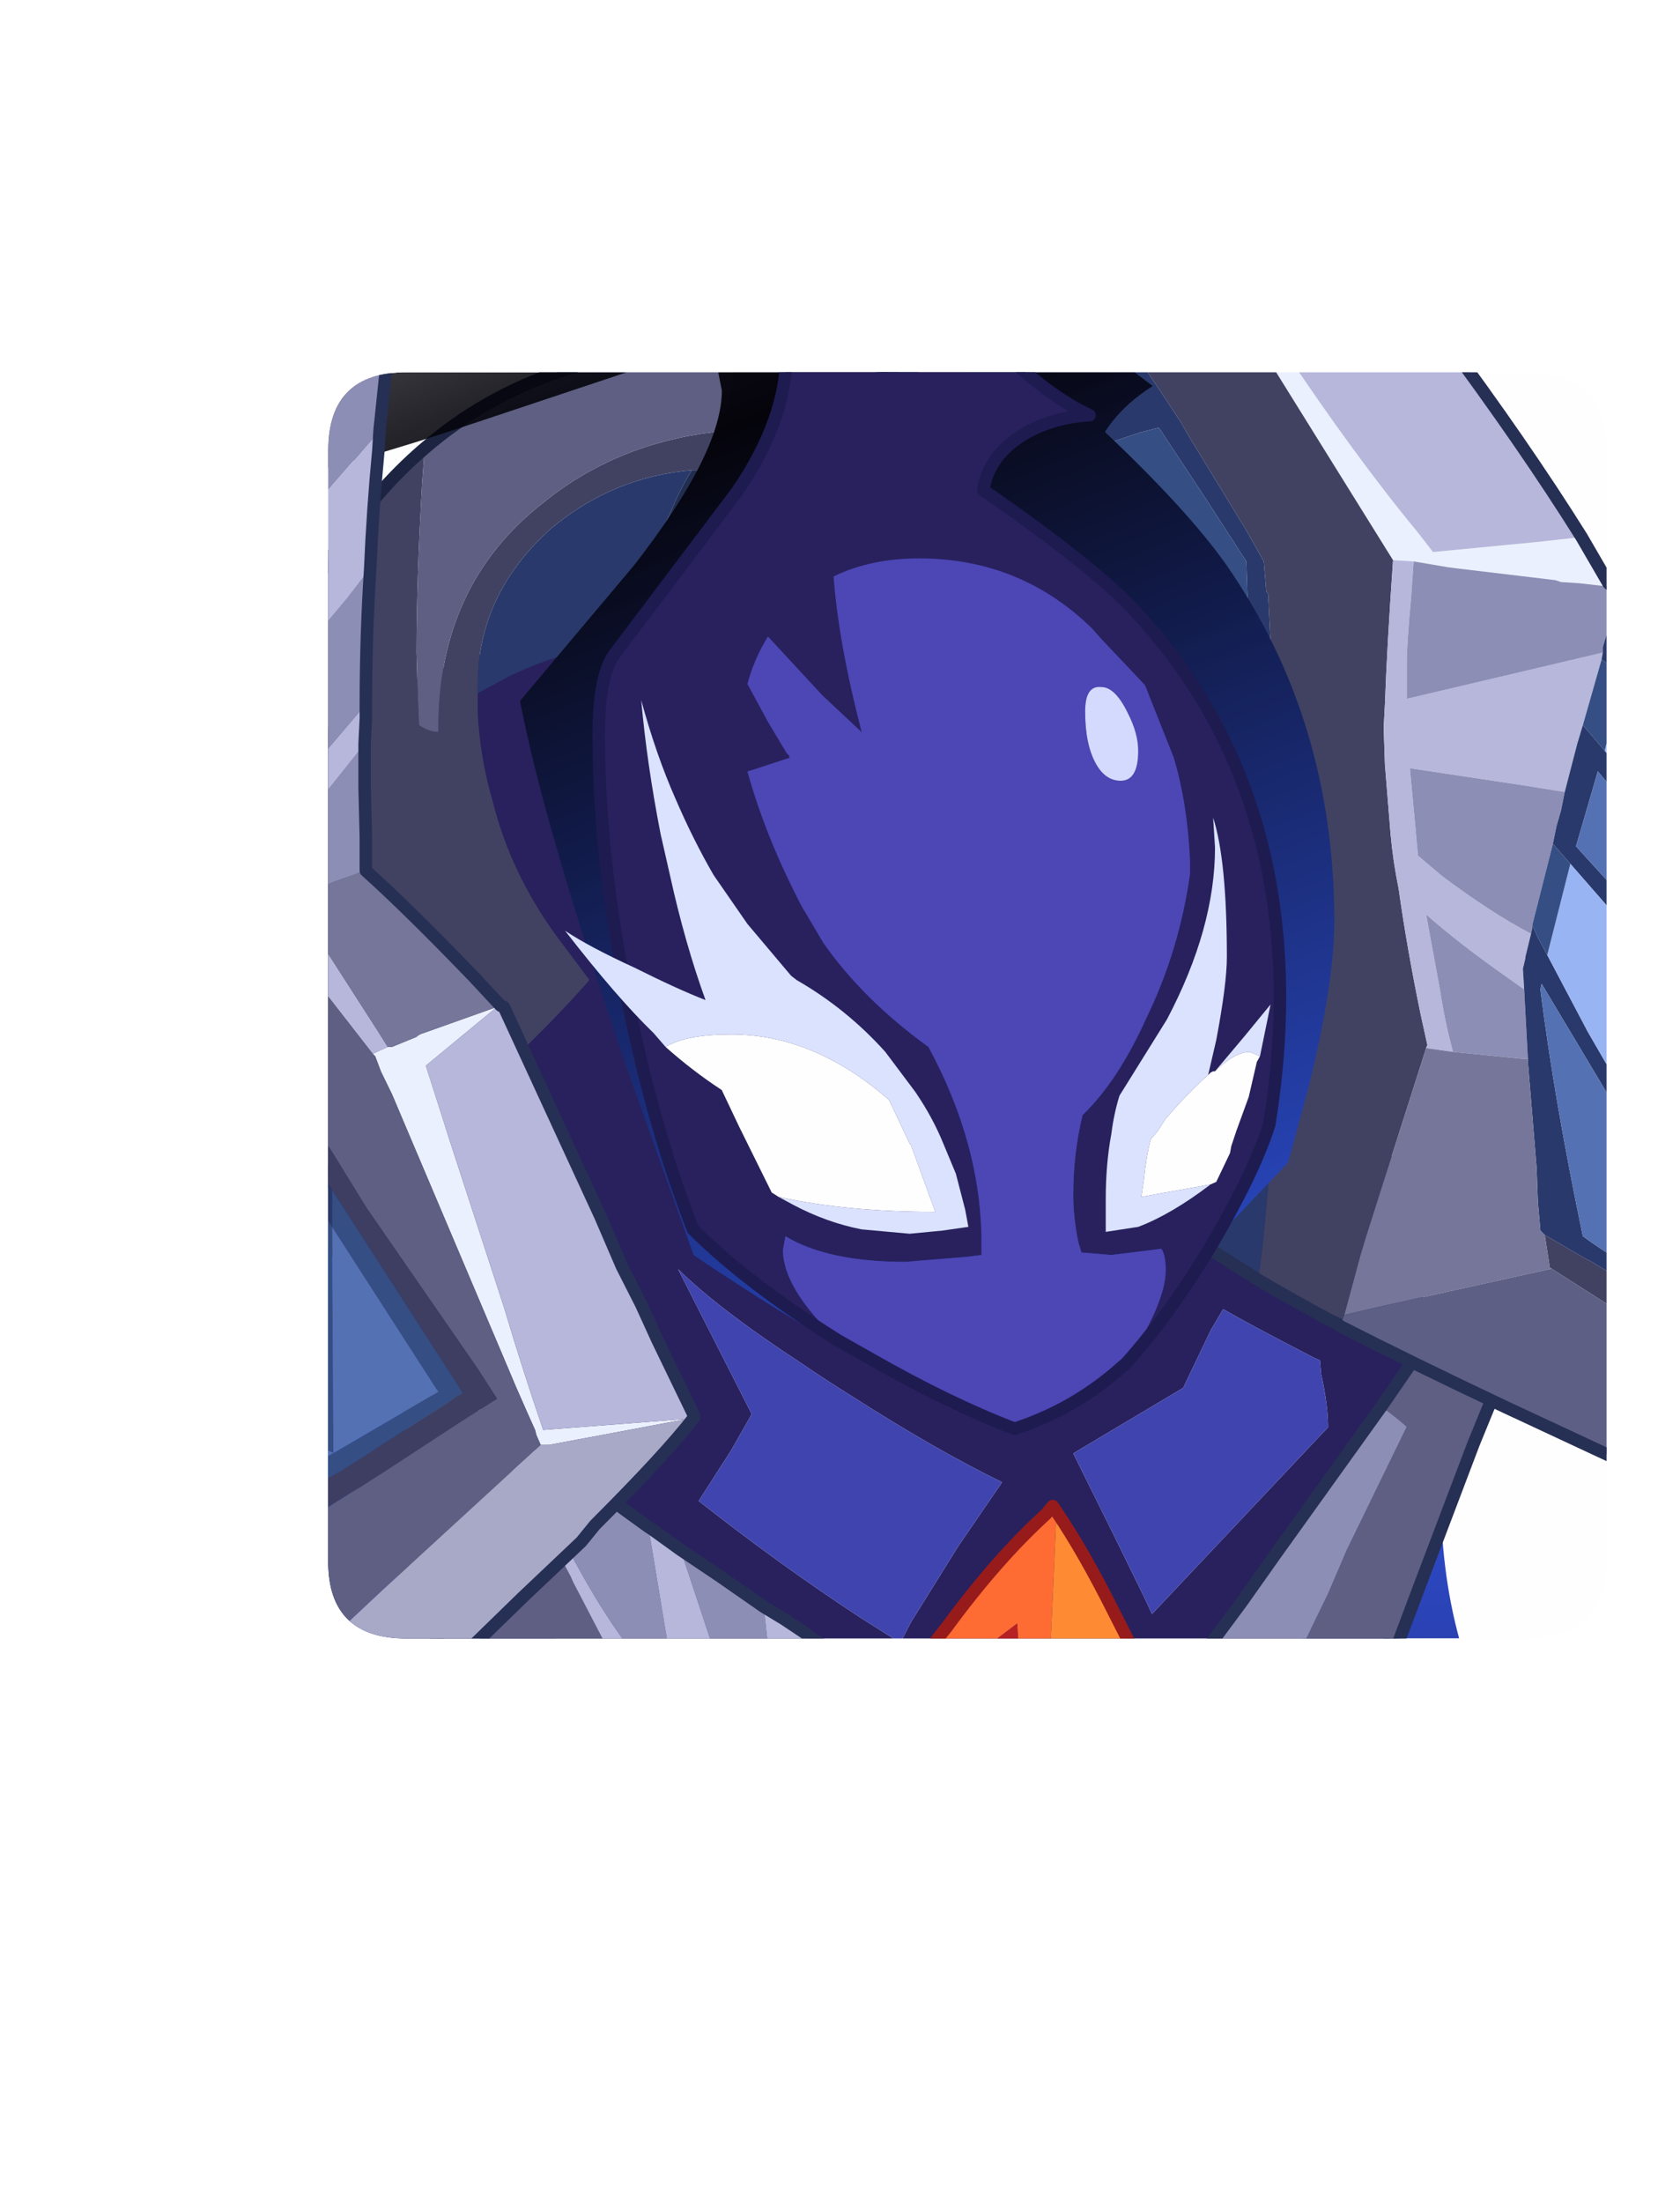<?xml version="1.0" encoding="UTF-8" standalone="no"?>
<svg xmlns:ffdec="https://www.free-decompiler.com/flash" xmlns:xlink="http://www.w3.org/1999/xlink" ffdec:objectType="frame" height="92.9px" width="70.9px" xmlns="http://www.w3.org/2000/svg">
  <g transform="matrix(1.0, 0.0, 0.0, 1.0, 13.85, 15.7)">
    <use ffdec:characterId="12" height="92.9" transform="matrix(1.0, 0.0, 0.0, 1.0, -13.85, -15.7)" width="70.9" xlink:href="#sprite0"/>
  </g>
  <defs>
    <g id="sprite0" transform="matrix(1.0, 0.0, 0.0, 1.0, 13.85, 15.7)">
      <clipPath id="clipPath0" transform="matrix(1.0, 0.0, 0.0, 1.0, 0.0, 0.0)">
        <path d="M50.5 0.0 Q53.95 0.0 53.95 3.3 L53.95 50.15 Q53.95 53.4 50.5 53.4 L3.3 53.4 Q0.0 53.4 0.0 50.15 L0.0 3.3 Q0.0 0.0 3.3 0.0 L50.5 0.0" fill="#000000" fill-rule="evenodd" stroke="none"/>
      </clipPath>
      <g clip-path="url(#clipPath0)">
        <filter id="filter0">
          <feConvolveMatrix divisor="25.0" in="SourceGraphic" kernelMatrix="1 1 1 1 1 1 1 1 1 1 1 1 1 1 1 1 1 1 1 1 1 1 1 1 1" order="5 5" result="filterResult0"/>
          <feColorMatrix in="filterResult0" result="filterResult1" type="matrix" values="0 0 0 0 0.6,0 0 0 0 0.2,0 0 0 0 1.0,0 0 0 1 0"/>
          <feConvolveMatrix divisor="25.0" in="filterResult1" kernelMatrix="1 1 1 1 1 1 1 1 1 1 1 1 1 1 1 1 1 1 1 1 1 1 1 1 1" order="5 5" result="filterResult2"/>
          <feComposite in="filterResult0" in2="filterResult2" operator="over" result="filterResult3"/>
        </filter>
        <use ffdec:characterId="3" filter="url(#filter0)" height="66.5" style="mix-blend-mode: hard-light" transform="matrix(0.952, 0.0, 0.0, 0.952, 56.077, -11.015)" width="1.0" xlink:href="#sprite1"/>
        <use ffdec:characterId="4" height="105.4" transform="matrix(0.527, 0.0, 0.0, 0.527, -6.946, 10.658)" width="100.9" xlink:href="#shape2"/>
        <filter id="filter1">
          <feConvolveMatrix divisor="25.0" in="SourceGraphic" kernelMatrix="1 1 1 1 1 1 1 1 1 1 1 1 1 1 1 1 1 1 1 1 1 1 1 1 1" order="5 5" result="filterResult4"/>
          <feColorMatrix in="filterResult4" result="filterResult5" type="matrix" values="0 0 0 0 0.6,0 0 0 0 0.2,0 0 0 0 1.0,0 0 0 1 0"/>
          <feConvolveMatrix divisor="25.0" in="filterResult5" kernelMatrix="1 1 1 1 1 1 1 1 1 1 1 1 1 1 1 1 1 1 1 1 1 1 1 1 1" order="5 5" result="filterResult6"/>
          <feComposite in="filterResult4" in2="filterResult6" operator="over" result="filterResult7"/>
        </filter>
        <use ffdec:characterId="6" filter="url(#filter1)" height="34.3" style="mix-blend-mode: hard-light" transform="matrix(0.952, 0.0, 0.0, 0.952, -6.128, 32.21)" width="63.05" xlink:href="#sprite2"/>
        <use ffdec:characterId="7" height="176.1" transform="matrix(0.527, 0.0, 0.0, 0.527, -3.887, -15.686)" width="114.65" xlink:href="#shape4"/>
        <filter id="filter2">
          <feConvolveMatrix divisor="25.0" in="SourceGraphic" kernelMatrix="1 1 1 1 1 1 1 1 1 1 1 1 1 1 1 1 1 1 1 1 1 1 1 1 1" order="5 5" result="filterResult8"/>
          <feColorMatrix in="filterResult8" result="filterResult9" type="matrix" values="0 0 0 0 0.6,0 0 0 0 0.2,0 0 0 0 1.0,0 0 0 1 0"/>
          <feConvolveMatrix divisor="25.0" in="filterResult9" kernelMatrix="1 1 1 1 1 1 1 1 1 1 1 1 1 1 1 1 1 1 1 1 1 1 1 1 1" order="5 5" result="filterResult10"/>
          <feComposite in="filterResult8" in2="filterResult10" operator="over" result="filterResult11"/>
        </filter>
        <use ffdec:characterId="9" filter="url(#filter2)" height="47.1" style="mix-blend-mode: hard-light" transform="matrix(0.952, 0.0, 0.0, 0.952, -13.85, -0.18)" width="59.15" xlink:href="#sprite3"/>
        <use ffdec:characterId="10" height="149.6" transform="matrix(0.527, 0.0, 0.0, 0.527, -8.739, -12.364)" width="93.3" xlink:href="#shape6"/>
      </g>
      <use ffdec:characterId="11" height="53.4" transform="matrix(1.0, 0.0, 0.0, 1.0, 0.0, 0.0)" width="53.95" xlink:href="#shape7"/>
    </g>
    <g id="sprite1" transform="matrix(1.0, 0.0, 0.0, 1.0, -175.0, 11.25)">
      <use ffdec:characterId="2" height="66.5" transform="matrix(1.0, 0.0, 0.0, 1.0, 175.0, -11.25)" width="1.0" xlink:href="#shape1"/>
    </g>
    <g id="shape1" transform="matrix(1.0, 0.0, 0.0, 1.0, -175.0, 11.25)">
      <path d="M176.0 50.3 L176.0 55.25 175.65 55.25 175.9 50.4 176.0 50.3 M176.0 -11.25 L176.0 -0.65 Q175.0 -2.75 175.0 -6.0 175.0 -8.5 176.0 -11.25" fill="url(#gradient0)" fill-rule="evenodd" stroke="none"/>
    </g>
    <linearGradient gradientTransform="matrix(-0.029, 0.065, -0.094, -0.042, 230.35, 77.0)" gradientUnits="userSpaceOnUse" id="gradient0" spreadMethod="pad" x1="-819.2" x2="819.2">
      <stop offset="0.0" stop-color="#05040b" stop-opacity="0.6"/>
      <stop offset="0.22" stop-color="#171235"/>
      <stop offset="1.0" stop-color="#355eff"/>
    </linearGradient>
    <g id="shape2" transform="matrix(1.0, 0.0, 0.0, 1.0, -32.05, 61.7)">
      <path d="M48.05 43.2 L45.85 39.4 Q44.35 35.9 44.0 31.55 43.55 27.05 43.8 18.55 L43.8 17.8 Q39.65 16.05 34.95 13.55 L34.75 11.7 Q32.55 -9.5 32.55 -23.1 32.55 -33.7 33.1 -42.65 L33.1 -42.85 36.6 -46.25 Q44.35 -53.25 52.5 -56.95 L55.35 -58.05 Q63.85 -61.4 72.9 -61.2 L79.7 -60.75 82.5 -60.1 Q104.25 -56.05 118.1 -37.85 132.05 -19.65 132.4 -9.7 132.6 0.25 132.15 2.75 131.6 5.15 131.5 10.5 131.3 15.7 129.3 23.25 L124.95 37.2 124.75 37.85 121.55 43.2 65.15 43.2 64.75 42.65 57.75 42.0 53.05 41.7 Q53.3 38.5 52.95 35.25 L52.75 32.75 Q51.75 32.95 50.2 34.05 L49.55 34.5 49.55 35.35 Q49.55 37.3 49.7 39.2 L51.0 42.0 51.65 43.2 48.05 43.2 M115.9 -5.25 L113.7 -0.65 105.3 4.35 104.9 4.6 108.15 11.15 110.65 16.25 111.2 17.45 125.3 2.5 Q125.3 0.75 124.75 -1.75 L124.65 -2.85 124.2 -3.05 Q119.15 -5.65 116.9 -6.95 L115.9 -5.25 M73.25 -10.15 L79.15 1.45 77.5 4.35 74.9 8.4 Q81.45 13.55 87.95 17.8 L91.05 19.75 91.9 18.1 95.7 12.0 99.2 6.9 Q93.95 4.35 87.3 0.1 85.05 -1.3 83.15 -2.6 76.5 -6.95 73.25 -10.15" fill="#28215d" fill-rule="evenodd" stroke="none"/>
      <path d="M73.25 -10.15 Q76.5 -6.95 83.15 -2.6 85.05 -1.3 87.3 0.1 93.95 4.35 99.2 6.9 L95.7 12.0 91.9 18.1 91.05 19.75 87.95 17.8 Q81.45 13.55 74.9 8.4 L77.5 4.35 79.15 1.45 73.25 -10.15 M115.9 -5.25 L116.9 -6.95 Q119.15 -5.65 124.2 -3.05 L124.65 -2.85 124.75 -1.75 Q125.3 0.75 125.3 2.5 L111.2 17.45 110.65 16.25 108.15 11.15 104.9 4.6 105.3 4.35 113.7 -0.65 115.9 -5.25" fill="#4044af" fill-rule="evenodd" stroke="none"/>
      <path d="M51.65 43.2 L51.0 42.0 49.7 39.2 Q49.55 37.3 49.55 35.35 L49.55 34.5 50.2 34.05 Q51.75 32.95 52.75 32.75 L52.95 35.25 Q53.3 38.5 53.05 41.7 L57.75 42.0 64.75 42.65 65.15 43.2 51.65 43.2" fill="#3a3495" fill-rule="evenodd" stroke="none"/>
      <path d="M121.55 43.2 L124.75 37.85 124.95 37.2 129.3 23.25 Q131.3 15.7 131.5 10.5 131.6 5.15 132.15 2.75 132.6 0.25 132.4 -9.7 132.05 -19.65 118.1 -37.85 104.25 -56.05 82.5 -60.1 L79.7 -60.75 72.9 -61.2 Q63.85 -61.4 55.35 -58.05 L52.5 -56.95 Q44.35 -53.25 36.6 -46.25 L33.1 -42.85 33.1 -42.65 Q32.55 -33.7 32.55 -23.1 32.55 -9.5 34.75 11.7 L34.95 13.55 Q39.65 16.05 43.8 17.8 L43.8 18.55 Q43.55 27.05 44.0 31.55 44.35 35.9 45.85 39.4 L48.05 43.2" fill="none" stroke="#1e1b51" stroke-linecap="round" stroke-linejoin="round" stroke-width="1.0"/>
    </g>
    <g id="sprite2" transform="matrix(1.0, 0.0, 0.0, 1.0, -2.7, -13.45)">
      <use ffdec:characterId="5" height="34.3" transform="matrix(1.0, 0.0, 0.0, 1.0, 2.7, 13.45)" width="63.05" xlink:href="#shape3"/>
    </g>
    <g id="shape3" transform="matrix(1.0, 0.0, 0.0, 1.0, -2.7, -13.45)">
      <path d="M63.6 47.75 L6.45 47.75 Q4.85 44.05 3.85 38.95 2.7 32.9 2.7 27.0 L3.05 19.9 Q5.15 16.25 7.35 13.45 L7.9 15.05 Q10.3 21.9 13.85 28.0 23.7 44.85 35.7 44.85 45.85 44.85 55.65 31.6 58.2 28.1 60.35 24.3 L60.0 25.65 58.5 30.8 Q58.9 37.85 62.75 42.5 64.25 44.3 65.75 45.35 L63.6 47.75" fill="url(#gradient1)" fill-rule="evenodd" stroke="none"/>
    </g>
    <linearGradient gradientTransform="matrix(-0.001, -0.04, 0.057, -0.002, 32.8, 50.1)" gradientUnits="userSpaceOnUse" id="gradient1" spreadMethod="pad" x1="-819.2" x2="819.2">
      <stop offset="0.0" stop-color="#05040b" stop-opacity="0.6"/>
      <stop offset="0.22" stop-color="#171235"/>
      <stop offset="1.0" stop-color="#355eff"/>
    </linearGradient>
    <g id="shape4" transform="matrix(1.0, 0.0, 0.0, 1.0, -37.85, 111.65)">
      <path d="M54.6 22.6 L54.6 22.15 54.6 21.7 54.7 20.95 51.75 14.95 47.7 6.65 54.5 -2.05 56.0 -0.75 Q60.15 5.9 64.65 14.5 L64.85 14.95 67.35 19.75 67.9 20.95 70.75 22.15 72.9 23.05 77.5 24.8 81.1 26.0 81.65 26.2 84.35 27.05 85.55 27.5 87.45 28.15 89.05 28.7 100.5 40.5 101.4 41.45 101.5 41.6 101.7 41.7 102.6 40.7 103.15 40.15 112.75 29.6 112.85 29.45 113.7 28.6 120.15 22.6 122.55 20.5 122.45 20.95 119.7 24.35 115.15 30.0 Q113.95 31.2 113.05 32.5 L108.15 38.3 105.2 41.8 101.95 45.7 101.5 46.25 101.15 46.4 100.85 45.95 100.65 45.85 95.3 39.7 94.85 39.3 88.5 32.3 86.55 31.55 Q86.45 31.3 86.25 31.3 85.45 30.9 84.7 30.65 L81.75 29.15 81.45 29.05 78.5 27.5 73.25 25.1 73.05 24.9 71.5 24.25 69.1 23.05 69.0 23.15 67.7 24.35 62.35 29.15 62.45 29.15 Q61.85 29.5 61.25 29.8 L61.15 29.7 59.8 28.25 57.55 25.55 54.6 22.6 M129.55 0.9 L135.65 -7.95 138.4 -5.25 140.0 -3.6 136.95 3.85 132.7 15.05 130.65 20.5 Q130.5 24.1 130.5 29.45 L130.5 30.25 130.1 41.7 130.0 41.7 129.45 40.8 125.4 35.45 124.1 33.95 124.3 33.85 124.75 30.45 125.85 21.95 123.55 19.45 125.3 15.85 126.8 12.35 131.6 2.5 Q130.4 1.45 129.55 0.9 M115.9 42.45 L112.4 45.4 107.05 49.85 100.95 54.65 95.7 58.5 94.85 59.15 Q94.1 59.6 93.3 60.1 L89.7 62.65 87.95 63.95 87.85 63.5 89.4 61.55 Q89.6 61.1 89.95 60.8 L92.9 56.65 93.0 57.05 Q93.75 56.5 94.65 55.85 L99.0 52.7 99.45 52.25 100.1 51.85 101.05 51.05 101.15 51.05 110.25 44.2 112.65 42.45 115.8 40.05 115.9 42.45 M82.5 47.9 L81.85 47.9 72.9 48.0 73.55 44.2 Q73.55 43.85 73.7 43.75 L80.75 42.1 82.5 47.9 M67.55 38.5 L66.6 37.1 65.7 37.2 60.15 37.55 59.8 37.55 56.55 37.65 55.8 37.65 56.45 37.0 56.55 36.8 61.25 31.0 62.1 31.45 65.95 33.4 66.9 33.95 Q69.2 35.35 71.05 36.9 L71.15 37.0 67.55 38.5" fill="#5e5f83" fill-rule="evenodd" stroke="none"/>
      <path d="M59.3 1.85 Q65.05 6.35 70.85 10.5 L70.95 11.05 72.7 21.6 69.55 20.5 Q67.45 17.7 65.6 14.4 L64.4 12.25 Q61.8 7.3 59.3 1.85 M73.45 12.35 L76.65 14.5 80.1 16.9 80.9 24.25 76.95 22.9 73.45 12.35 M83.4 19.0 L84.15 19.55 Q88.1 21.95 91.15 23.6 L90.8 23.9 88.95 26.85 85.15 25.55 83.4 19.0 M111.95 25.2 L118.4 16.5 121.05 12.75 129.55 0.9 Q130.4 1.45 131.6 2.5 L126.8 12.35 125.3 15.85 123.55 19.45 125.85 21.95 124.75 30.45 124.3 33.85 124.1 33.95 Q120.6 36.45 115.8 40.05 L112.65 42.45 110.25 44.2 101.15 51.05 101.05 51.05 100.1 51.85 99.45 52.25 99.0 52.7 94.65 55.85 Q93.75 56.5 93.0 57.05 L92.9 56.65 91.8 48.8 80.9 42.1 80.75 42.1 73.7 43.75 71.15 37.0 71.05 36.9 Q69.2 35.35 66.9 33.95 L65.95 33.4 62.1 31.45 61.25 31.0 60.05 30.25 60.7 29.9 61.15 29.7 61.25 29.8 Q61.85 29.5 62.45 29.15 L65.3 31.0 70.2 34.4 72.25 35.9 72.35 36.45 72.9 37.55 73.25 38.4 73.9 40.15 74.1 40.8 74.55 42.0 80.9 39.7 81.75 40.5 83.4 41.6 91.55 47.25 93.1 48.25 93.2 49.65 93.45 54.0 93.45 55.3 108.05 44.75 109.15 43.85 110.9 42.55 112.65 41.25 115.8 38.95 Q118.5 36.9 122.25 34.25 L123.3 28.6 124.65 23.35 122.65 21.3 122.45 20.95 122.55 20.5 120.15 22.6 113.7 28.6 112.85 29.45 113.5 28.6 113.15 28.05 111.95 25.2" fill="#8e8fb6" fill-rule="evenodd" stroke="none"/>
      <path d="M62.45 29.15 L62.35 29.15 67.7 24.35 69.0 23.15 69.1 23.05 71.5 24.25 73.05 24.9 73.25 25.1 78.5 27.5 81.45 29.05 81.75 29.15 84.7 30.65 Q85.45 30.9 86.25 31.3 86.45 31.3 86.55 31.55 L88.5 32.3 94.85 39.3 95.3 39.7 100.65 45.85 100.85 45.95 101.15 46.4 101.5 46.25 101.95 45.7 105.2 41.8 108.15 38.3 113.05 32.5 Q113.95 31.2 115.15 30.0 L119.7 24.35 122.45 20.95 122.65 21.3 124.65 23.35 123.3 28.6 122.25 34.25 Q118.5 36.9 115.8 38.95 L112.65 41.25 110.9 42.55 109.15 43.85 108.05 44.75 93.45 55.3 93.45 54.0 93.2 49.65 93.1 48.25 91.55 47.25 83.4 41.6 81.75 40.5 80.9 39.7 74.55 42.0 74.1 40.8 73.9 40.15 73.25 38.4 72.9 37.55 72.35 36.45 72.25 35.9 70.2 34.4 65.3 31.0 62.45 29.15 M89.95 36.35 L87.55 34.9 81.75 31.85 79.35 30.65 Q76.1 28.7 73.55 27.5 L70.2 25.55 66.9 29.15 74.0 35.45 74.1 35.6 74.35 35.8 75.3 39.7 77.05 39.3 79.55 38.65 81.1 38.3 Q81.65 38.5 82.3 39.05 L94.4 47.45 94.5 52.7 98.75 47.9 96.5 44.5 Q92.75 39.5 89.95 36.35" fill="#354e85" fill-rule="evenodd" stroke="none"/>
      <path d="M130.0 41.7 L123.55 41.9 117.75 41.7 116.9 41.7 115.9 42.45 115.8 40.05 Q120.6 36.45 124.1 33.95 L125.4 35.45 129.45 40.8 130.0 41.7 M87.85 63.5 L86.0 58.05 84.8 54.65 84.35 53.05 84.35 53.45 83.6 51.05 82.65 48.25 82.5 47.9 80.75 42.1 80.9 42.1 91.8 48.8 92.9 56.65 89.95 60.8 Q89.6 61.1 89.4 61.55 L87.85 63.5 M72.9 48.0 L72.7 48.0 72.25 48.0 67.9 39.05 67.55 38.5 71.15 37.0 73.7 43.75 Q73.55 43.85 73.55 44.2 L72.9 48.0 M55.8 37.65 L55.55 37.65 55.35 33.95 54.9 27.5 54.6 22.6 57.55 25.55 59.8 28.25 61.15 29.7 60.7 29.9 60.05 30.25 61.25 31.0 56.55 36.8 56.45 37.0 55.8 37.65 M84.35 53.05 L84.25 52.9 84.25 52.7 83.95 52.05 83.85 51.5 83.6 51.05 83.85 51.5 83.95 52.05 84.25 52.7 84.25 52.9 84.35 53.05" fill="#3d3e62" fill-rule="evenodd" stroke="none"/>
      <path d="M91.15 23.6 Q92.9 20.85 94.75 18.55 98.75 13.1 102.7 9.5 L103.25 8.85 103.55 9.3 103.15 18.25 102.6 29.15 101.85 37.55 101.7 40.15 101.7 41.25 100.4 18.25 88.75 27.05 88.95 26.85 90.8 23.9 91.15 23.6" fill="#ff6b33" fill-rule="evenodd" stroke="none"/>
      <path d="M103.55 9.3 Q105.75 12.55 108.15 17.35 L109.7 20.4 111.95 25.2 113.15 28.05 110.1 24.9 104.75 19.65 101.7 40.15 101.85 37.55 102.6 29.15 103.15 18.25 103.55 9.3" fill="#ff8c33" fill-rule="evenodd" stroke="none"/>
      <path d="M56.0 -0.75 L57.2 0.25 59.3 1.85 Q61.8 7.3 64.4 12.25 L65.6 14.4 Q67.45 17.7 69.55 20.5 L72.7 21.6 70.95 11.05 70.85 10.5 71.3 10.8 73.45 12.35 76.95 22.9 80.9 24.25 80.1 16.9 81.75 17.9 83.4 19.0 85.15 25.55 88.95 26.85 88.75 27.05 88.2 27.95 89.05 28.7 87.45 28.15 85.55 27.5 84.35 27.05 81.65 26.2 81.1 26.0 77.5 24.8 72.9 23.05 70.75 22.15 67.9 20.95 67.35 19.75 64.85 14.95 64.65 14.5 Q60.15 5.9 56.0 -0.75" fill="#b7b8db" fill-rule="evenodd" stroke="none"/>
      <path d="M101.7 41.7 L101.5 41.6 101.4 41.45 100.5 40.5 89.05 28.7 88.2 27.95 88.75 27.05 100.4 18.25 101.7 41.25 101.7 41.7" fill="#b82124" fill-rule="evenodd" stroke="none"/>
      <path d="M89.95 36.35 Q92.75 39.5 96.5 44.5 L98.75 47.9 94.5 52.7 94.4 47.45 82.3 39.05 Q81.65 38.5 81.1 38.3 L79.55 38.65 77.05 39.3 75.3 39.7 74.35 35.8 74.1 35.6 74.0 35.45 66.9 29.15 70.2 25.55 73.55 27.5 Q76.1 28.7 79.35 30.65 L81.75 31.85 87.55 34.9 89.95 36.35" fill="#5471b4" fill-rule="evenodd" stroke="none"/>
      <path d="M112.85 29.45 L112.75 29.6 103.15 40.15 102.6 40.7 101.7 41.7 101.7 41.25 101.7 40.15 104.75 19.65 110.1 24.9 113.15 28.05 113.5 28.6 112.85 29.45" fill="#f03639" fill-rule="evenodd" stroke="none"/>
      <path d="M54.6 22.6 L54.6 22.15 54.6 21.7 54.7 20.95 51.75 14.95 47.7 6.65 54.5 -2.05 56.0 -0.75 57.2 0.25 59.3 1.85 Q65.05 6.35 70.85 10.5 L71.3 10.8 73.45 12.35 76.65 14.5 80.1 16.9 81.75 17.9 83.4 19.0 84.15 19.55 Q88.1 21.95 91.15 23.6 M111.95 25.2 L118.4 16.5 121.05 12.75 129.55 0.9 135.65 -7.95 138.4 -5.25 140.0 -3.6 136.95 3.85 132.7 15.05 130.65 20.5 Q130.5 24.1 130.5 29.45 L130.5 30.25 130.1 41.7 130.0 41.7 123.55 41.9 117.75 41.7 116.9 41.7 115.9 42.45 112.4 45.4 107.05 49.85 100.95 54.65 95.7 58.5 94.85 59.15 Q94.1 59.6 93.3 60.1 L89.7 62.65 87.95 63.95 87.85 63.5 86.0 58.05 84.8 54.65 84.35 53.45 83.6 51.05 82.65 48.25 82.5 47.9 81.85 47.9 72.9 48.0 72.7 48.0 72.25 48.0 67.9 39.05 67.55 38.5 66.6 37.1 65.7 37.2 60.15 37.55 59.8 37.55 56.55 37.65 55.8 37.65 55.55 37.65 55.35 33.95 54.9 27.5 54.6 22.6 M83.6 51.05 L83.85 51.5 83.95 52.05 84.25 52.7 84.25 52.9 84.35 53.05 84.8 54.65" fill="none" stroke="#262f54" stroke-linecap="round" stroke-linejoin="round" stroke-width="1.0"/>
      <path d="M91.15 23.6 Q92.9 20.85 94.75 18.55 98.75 13.1 102.7 9.5 L103.25 8.85 103.55 9.3 Q105.75 12.55 108.15 17.35 L109.7 20.4 111.95 25.2 113.15 28.05 113.5 28.6 112.85 29.45 112.75 29.6 103.15 40.15 102.6 40.7 101.7 41.7 101.5 41.6 101.4 41.45 100.5 40.5 89.05 28.7 88.2 27.95 88.75 27.05 88.95 26.85 90.8 23.9 91.15 23.6 Z" fill="none" stroke="#981b1b" stroke-linecap="round" stroke-linejoin="round" stroke-width="1.0"/>
      <path d="M145.6 -68.7 L147.75 -65.0 148.1 -64.7 145.45 -65.0 143.95 -65.1 143.5 -65.25 135.55 -66.2 134.8 -66.3 132.15 -66.75 130.5 -66.85 130.0 -67.65 116.9 -88.7 103.25 -110.7 103.35 -111.15 105.45 -110.5 Q116.9 -91.2 121.55 -84.0 127.45 -75.15 132.5 -69.05 L133.7 -67.5 142.0 -68.3 145.6 -68.7" fill="#ecf1ff" fill-rule="evenodd" stroke="none"/>
      <path d="M152.0 -7.4 L152.0 -4.55 143.2 -10.15 143.05 -10.25 142.65 -12.85 146.0 -10.9 146.25 -10.8 Q148.75 -9.25 152.0 -7.4 M126.25 -5.55 L126.05 -5.75 125.3 -6.1 Q122.25 -7.75 119.7 -9.25 L120.05 -12.0 Q121.25 -23.25 121.25 -38.15 L121.05 -53.1 120.5 -64.15 120.35 -64.35 120.15 -66.75 118.65 -69.4 114.25 -76.6 113.5 -77.9 111.85 -80.4 Q108.6 -85.3 105.75 -88.25 L104.75 -89.25 103.45 -88.25 100.5 -85.65 92.25 -77.9 Q87.55 -73.5 84.6 -70.05 L88.95 -80.4 Q97.8 -101.25 103.15 -110.6 L103.25 -110.7 116.9 -88.7 130.0 -67.65 130.5 -66.85 Q130.0 -59.65 129.85 -55.3 L129.75 -53.45 129.85 -50.5 130.3 -44.95 Q130.5 -42.75 130.95 -40.55 131.6 -35.9 132.7 -30.55 L133.25 -28.05 133.15 -27.8 128.35 -12.75 127.9 -11.25 126.6 -6.45 126.25 -5.55" fill="#414262" fill-rule="evenodd" stroke="none"/>
      <path d="M105.45 -110.5 L110.45 -109.2 115.7 -107.35 Q122.65 -101.0 134.45 -84.85 141.0 -76.05 145.6 -68.7 L142.0 -68.3 133.7 -67.5 132.5 -69.05 Q127.45 -75.15 121.55 -84.0 116.9 -91.2 105.45 -110.5 M132.15 -66.75 L131.95 -63.9 Q131.6 -60.1 131.6 -58.7 L131.6 -55.75 147.3 -59.45 147.2 -58.9 145.7 -53.65 145.25 -52.15 144.25 -48.3 140.8 -48.85 131.85 -50.2 132.5 -43.2 134.45 -41.55 Q138.4 -38.6 141.55 -36.95 L141.1 -35.1 141.1 -35.0 140.9 -34.15 141.0 -32.5 139.45 -33.6 Q135.75 -36.2 133.15 -38.5 L134.25 -32.5 Q134.65 -29.9 135.3 -27.5 L133.15 -27.8 133.25 -28.05 132.7 -30.55 Q131.6 -35.9 130.95 -40.55 130.5 -42.75 130.3 -44.95 L129.85 -50.5 129.75 -53.45 129.85 -55.3 Q130.0 -59.65 130.5 -66.85 L132.15 -66.75" fill="#b7b8db" fill-rule="evenodd" stroke="none"/>
      <path d="M148.1 -64.7 L148.5 -63.8 147.3 -59.9 147.3 -59.45 131.6 -55.75 131.6 -58.7 Q131.6 -60.1 131.95 -63.9 L132.15 -66.75 134.8 -66.3 135.55 -66.2 143.5 -65.25 143.95 -65.1 145.45 -65.0 148.1 -64.7 M135.3 -27.5 Q134.65 -29.9 134.25 -32.5 L133.15 -38.5 Q135.75 -36.2 139.45 -33.6 L141.0 -32.5 141.3 -26.95 140.8 -26.95 135.3 -27.5 M141.55 -36.95 Q138.4 -38.6 134.45 -41.55 L132.5 -43.2 131.85 -50.2 140.8 -48.85 144.25 -48.3 143.95 -46.8 143.6 -45.6 143.3 -44.15 141.65 -37.65 141.65 -37.4 141.55 -36.95" fill="#8e8fb6" fill-rule="evenodd" stroke="none"/>
      <path d="M148.5 -63.8 L148.5 -63.7 148.85 -64.45 149.05 -64.9 149.85 -66.65 152.0 -66.3 152.0 -64.6 151.6 -64.7 149.6 -58.45 152.0 -56.95 152.0 -55.4 149.3 -57.4 147.2 -58.9 147.3 -59.45 147.3 -59.9 148.5 -63.8 M152.0 -46.05 L152.0 -43.85 146.9 -49.95 145.15 -43.95 149.2 -39.5 152.0 -36.2 152.0 -34.25 150.9 -35.45 144.7 -42.55 143.3 -44.15 143.6 -45.6 143.95 -46.8 144.25 -48.3 145.25 -52.15 145.7 -53.65 147.45 -51.6 151.35 -46.8 152.0 -46.05 M152.0 -19.1 L152.0 -16.9 142.4 -32.95 142.3 -32.5 Q143.4 -23.75 145.7 -12.75 148.1 -11.0 150.9 -9.5 L152.0 -8.85 152.0 -7.4 Q148.75 -9.25 146.25 -10.8 L146.0 -10.9 142.65 -12.85 142.3 -13.2 142.1 -15.5 142.0 -18.2 141.3 -26.7 141.3 -26.95 141.0 -32.5 140.9 -34.15 141.1 -35.0 141.1 -35.1 141.55 -36.95 141.65 -37.4 141.65 -37.65 142.1 -36.65 142.85 -35.25 146.1 -29.1 149.05 -24.0 152.0 -19.1 M119.7 -9.25 L114.35 -12.65 101.15 -36.85 84.05 -68.85 84.6 -70.05 Q87.55 -73.5 92.25 -77.9 L100.5 -85.65 103.45 -88.25 104.75 -89.25 105.75 -88.25 Q108.6 -85.3 111.85 -80.4 L113.5 -77.9 114.25 -76.6 118.65 -69.4 120.15 -66.75 120.35 -64.35 120.5 -64.15 121.05 -53.1 121.25 -38.15 Q121.25 -23.25 120.05 -12.0 L119.7 -9.25 M105.85 -75.6 L106.2 -73.65 Q106.85 -69.9 107.05 -69.5 115.25 -62.05 119.15 -56.05 L118.95 -60.85 118.75 -66.75 115.35 -72.0 111.75 -77.45 110.35 -77.1 105.85 -75.6 M108.15 -81.5 L109.05 -81.15 104.45 -87.15 101.7 -84.65 Q104.0 -83.0 108.15 -81.5" fill="#29396b" fill-rule="evenodd" stroke="none"/>
      <path d="M152.0 -55.4 L152.0 -46.05 151.35 -46.8 147.45 -51.6 147.85 -53.25 149.3 -57.4 152.0 -55.4 M152.0 -34.25 L152.0 -19.1 149.05 -24.0 146.1 -29.1 142.85 -35.25 144.7 -42.55 150.9 -35.45 152.0 -34.25" fill="#99b5f4" fill-rule="evenodd" stroke="none"/>
      <path d="M145.7 -53.65 L147.2 -58.9 149.3 -57.4 147.85 -53.25 147.45 -51.6 145.7 -53.65 M108.15 -81.5 Q104.0 -83.0 101.7 -84.65 L104.45 -87.15 109.05 -81.15 108.15 -81.5 M105.85 -75.6 L110.35 -77.1 111.75 -77.45 115.35 -72.0 118.75 -66.75 118.95 -60.85 119.15 -56.05 Q115.25 -62.05 107.05 -69.5 106.85 -69.9 106.2 -73.65 L105.85 -75.6 M143.3 -44.15 L144.7 -42.55 142.85 -35.25 142.1 -36.65 141.65 -37.65 143.3 -44.15" fill="#354e85" fill-rule="evenodd" stroke="none"/>
      <path d="M152.0 -64.6 L152.0 -56.95 149.6 -58.45 151.6 -64.7 152.0 -64.6 M152.0 -43.85 L152.0 -36.2 149.2 -39.5 145.15 -43.95 146.9 -49.95 152.0 -43.85 M152.0 -16.9 L152.0 -8.85 150.9 -9.5 Q148.1 -11.0 145.7 -12.75 143.4 -23.75 142.3 -32.5 L142.4 -32.95 152.0 -16.9" fill="#5471b4" fill-rule="evenodd" stroke="none"/>
      <path d="M133.15 -27.8 L135.3 -27.5 140.8 -26.95 141.3 -26.95 141.3 -26.7 142.0 -18.2 142.1 -15.5 142.3 -13.2 142.65 -12.85 143.05 -10.25 143.2 -10.15 129.85 -7.2 126.6 -6.45 127.9 -11.25 128.35 -12.75 133.15 -27.8" fill="#75769a" fill-rule="evenodd" stroke="none"/>
      <path d="M152.0 -4.55 L152.0 6.75 139.45 0.9 Q132.05 -2.6 126.25 -5.55 L126.6 -6.45 129.85 -7.2 143.2 -10.15 152.0 -4.55" fill="#5e5f85" fill-rule="evenodd" stroke="none"/>
      <path d="M105.45 -110.5 L110.45 -109.2 115.7 -107.35 Q122.65 -101.0 134.45 -84.85 141.0 -76.05 145.6 -68.7 L147.75 -65.0 148.1 -64.7 148.5 -63.8 148.5 -63.7 M152.0 6.75 L139.45 0.9 Q132.05 -2.6 126.25 -5.55 L126.05 -5.75 125.3 -6.1 Q122.25 -7.75 119.7 -9.25 L114.35 -12.65 101.15 -36.85 84.05 -68.85 84.6 -70.05 88.95 -80.4 Q97.8 -101.25 103.15 -110.6 L103.25 -110.7 103.35 -111.15 105.45 -110.5" fill="none" stroke="#262f54" stroke-linecap="round" stroke-linejoin="round" stroke-width="1.0"/>
      <path d="M148.5 -63.7 L148.85 -64.45 149.05 -64.9 149.85 -66.65 152.0 -66.3" fill="none" stroke="#1c2441" stroke-linecap="round" stroke-linejoin="round" stroke-width="1.0"/>
      <path d="M52.95 -75.8 L52.75 -73.0 Q52.3 -65.25 52.3 -59.45 L52.4 -56.05 52.5 -53.65 Q53.3 -53.1 54.05 -53.1 L54.05 -53.45 Q54.05 -64.9 62.45 -71.45 68.25 -76.15 76.1 -77.1 L76.5 -77.1 76.85 -78.1 Q77.6 -80.4 77.6 -82.05 L77.3 -84.0 78.7 -84.0 Q85.7 -83.8 92.35 -81.4 L92.0 -80.3 90.6 -74.6 Q90.25 -73.95 89.6 -71.1 82.95 -74.2 76.3 -74.2 L75.0 -74.05 74.35 -74.05 Q68.0 -73.5 63.1 -69.4 57.2 -64.15 57.2 -56.85 L57.2 -56.2 57.2 -54.55 Q57.4 -50.95 58.4 -47.55 59.8 -41.9 63.45 -36.85 L66.15 -33.25 Q62.9 -29.55 58.4 -25.4 L47.7 -14.7 47.5 -14.4 Q38.35 -26.05 38.35 -41.65 38.35 -59.55 49.15 -72.0 50.9 -74.05 52.95 -75.8" fill="#414262" fill-rule="evenodd" stroke="none"/>
      <path d="M77.3 -84.0 L77.6 -82.05 Q77.6 -80.4 76.85 -78.1 L76.5 -77.1 76.1 -77.1 Q68.25 -76.15 62.45 -71.45 54.05 -64.9 54.05 -53.45 L54.05 -53.1 Q53.3 -53.1 52.5 -53.65 L52.4 -56.05 52.3 -59.45 Q52.3 -65.25 52.75 -73.0 L52.95 -75.8 Q62.45 -84.0 77.3 -84.0" fill="#5e5f83" fill-rule="evenodd" stroke="none"/>
      <path d="M57.2 -56.2 L57.2 -56.85 Q57.2 -64.15 63.1 -69.4 68.0 -73.5 74.35 -74.05 73.45 -72.65 72.7 -70.8 70.3 -65.8 68.65 -60.0 64.65 -59.9 59.8 -57.6 L57.2 -56.2" fill="#29396b" fill-rule="evenodd" stroke="none"/>
      <path d="M74.35 -74.05 L75.0 -74.05 76.3 -74.2 Q82.95 -74.2 89.6 -71.1 L89.6 -70.7 86.65 -64.7 83.15 -56.95 Q76.75 -60.1 69.75 -60.1 L68.65 -60.0 Q70.3 -65.8 72.7 -70.8 73.45 -72.65 74.35 -74.05" fill="#222e51" fill-rule="evenodd" stroke="none"/>
      <path d="M52.95 -75.8 Q50.9 -74.05 49.15 -72.0 38.35 -59.55 38.35 -41.65 38.35 -26.05 47.5 -14.4 M92.35 -81.4 Q85.7 -83.8 78.7 -84.0 L77.3 -84.0 Q62.45 -84.0 52.95 -75.8" fill="none" stroke="#1c2441" stroke-linecap="round" stroke-linejoin="round" stroke-width="1.0"/>
    </g>
    <g id="sprite3" transform="matrix(1.0, 0.0, 0.0, 1.0, 0.0, -54.25)">
      <use ffdec:characterId="8" height="47.1" transform="matrix(1.0, 0.0, 0.0, 1.0, 0.0, 54.25)" width="59.15" xlink:href="#shape5"/>
    </g>
    <g id="shape5" transform="matrix(1.0, 0.0, 0.0, 1.0, 0.0, -54.25)">
      <path d="M21.0 56.7 Q10.2 60.35 3.85 60.35 L0.0 59.9 3.95 54.25 28.35 54.25 21.0 56.7 M28.1 63.0 Q32.0 58.0 32.0 55.25 L31.8 54.25 50.05 54.25 51.1 55.05 Q49.75 55.9 49.0 57.05 L49.0 57.1 Q52.65 60.55 54.35 62.95 59.15 69.85 59.15 78.75 59.15 81.5 58.0 86.15 L57.1 89.45 53.05 93.7 Q48.7 98.1 44.75 101.35 41.55 100.05 38.0 98.05 34.3 95.95 30.75 93.55 L27.75 85.15 Q24.15 74.65 23.05 69.0 L28.1 63.0" fill="url(#gradient2)" fill-rule="evenodd" stroke="none"/>
    </g>
    <linearGradient gradientTransform="matrix(0.017, 0.042, -0.057, 0.023, 46.65, 73.6)" gradientUnits="userSpaceOnUse" id="gradient2" spreadMethod="pad" x1="-819.2" x2="819.2">
      <stop offset="0.0" stop-color="#05040b" stop-opacity="0.6"/>
      <stop offset="0.22" stop-color="#05040b"/>
      <stop offset="1.0" stop-color="#355eff"/>
    </linearGradient>
    <g id="shape6" transform="matrix(1.0, 0.0, 0.0, 1.0, -28.65, 105.35)">
      <path d="M47.6 -84.0 L46.1 -82.45 45.85 -82.35 44.35 -84.0 47.6 -84.0 M86.0 -4.45 Q78.7 -9.05 74.45 -13.3 71.7 -20.3 69.75 -29.1 66.9 -42.0 66.9 -52.9 66.9 -57.8 68.25 -59.45 L77.95 -72.3 Q81.95 -78.1 81.95 -83.55 L81.95 -84.0 98.75 -84.0 99.45 -83.35 Q103.15 -79.85 106.2 -78.45 103.35 -78.3 101.05 -77.0 98.1 -75.25 97.7 -72.45 106.75 -66.2 110.0 -62.6 117.85 -54.1 120.35 -42.65 121.45 -37.5 121.45 -31.85 121.45 -27.05 120.6 -21.7 119.4 -17.9 116.0 -12.1 112.75 -6.65 109.15 -2.6 112.3 -7.4 112.3 -10.05 112.3 -11.25 111.95 -11.75 L111.2 -11.65 107.95 -11.25 105.55 -11.45 105.3 -12.3 Q104.9 -14.3 104.9 -16.05 104.9 -19.4 105.65 -22.45 108.5 -25.2 110.75 -30.2 113.4 -35.65 114.25 -41.75 L114.25 -42.85 Q114.05 -47.35 112.95 -51.05 L110.65 -56.85 107.15 -60.55 106.4 -61.4 Q100.65 -67.0 92.55 -67.0 88.65 -67.0 85.7 -65.55 86.1 -60.2 87.95 -53.1 L84.8 -56.05 80.45 -60.75 Q79.35 -59.0 78.8 -56.95 L80.45 -53.9 81.95 -51.4 82.2 -51.15 82.1 -51.15 82.2 -51.05 79.15 -50.05 78.8 -49.95 Q80.25 -44.7 83.15 -39.15 L84.9 -36.2 Q88.1 -31.65 93.3 -27.9 97.55 -20.05 97.55 -12.2 L97.55 -11.25 96.35 -11.1 91.45 -10.7 Q85.25 -10.7 81.85 -12.75 L81.65 -11.65 Q81.65 -8.6 86.0 -4.45" fill="#28215d" fill-rule="evenodd" stroke="none"/>
      <path d="M109.15 -2.6 L108.8 -2.3 Q105.0 1.1 100.2 2.65 94.95 0.65 88.65 -2.95 L86.0 -4.45 Q81.65 -8.6 81.65 -11.65 L81.85 -12.75 Q85.25 -10.7 91.45 -10.7 L96.35 -11.1 97.55 -11.25 97.55 -12.2 Q97.55 -20.05 93.3 -27.9 88.1 -31.65 84.9 -36.2 L83.15 -39.15 Q80.25 -44.7 78.8 -49.95 L79.15 -50.05 82.2 -51.05 82.1 -51.15 82.2 -51.15 81.95 -51.4 80.45 -53.9 78.8 -56.95 Q79.35 -59.0 80.45 -60.75 L84.8 -56.05 87.95 -53.1 Q86.1 -60.2 85.7 -65.55 88.65 -67.0 92.55 -67.0 100.65 -67.0 106.4 -61.4 L107.15 -60.55 110.65 -56.85 112.95 -51.05 Q114.05 -47.35 114.25 -42.85 L114.25 -41.75 Q113.4 -35.65 110.75 -30.2 108.5 -25.2 105.65 -22.45 104.9 -19.4 104.9 -16.05 104.9 -14.3 105.3 -12.3 L105.55 -11.45 107.95 -11.25 111.2 -11.65 111.95 -11.75 Q112.3 -11.25 112.3 -10.05 112.3 -7.4 109.15 -2.6 M109.25 -54.65 Q108.25 -56.7 107.15 -56.7 105.85 -56.85 105.85 -54.75 105.85 -52.05 106.75 -50.5 107.5 -49.2 108.7 -49.2 110.1 -49.2 110.1 -51.6 110.1 -53.0 109.25 -54.65" fill="#4d46b6" fill-rule="evenodd" stroke="none"/>
      <path d="M109.25 -54.65 Q110.1 -53.0 110.1 -51.6 110.1 -49.2 108.7 -49.2 107.5 -49.2 106.75 -50.5 105.85 -52.05 105.85 -54.75 105.85 -56.85 107.15 -56.7 108.25 -56.7 109.25 -54.65" fill="#d4dbff" fill-rule="evenodd" stroke="none"/>
      <path d="M47.6 -84.0 L46.1 -82.45 45.85 -82.35 44.35 -84.0 M86.0 -4.45 Q78.7 -9.05 74.45 -13.3 71.7 -20.3 69.75 -29.1 66.9 -42.0 66.9 -52.9 66.9 -57.8 68.25 -59.45 L77.95 -72.3 Q81.95 -78.1 81.95 -83.55 L81.95 -84.0 M98.75 -84.0 L99.45 -83.35 Q103.15 -79.85 106.2 -78.45 103.35 -78.3 101.05 -77.0 98.1 -75.25 97.7 -72.45 106.75 -66.2 110.0 -62.6 117.85 -54.1 120.35 -42.65 121.45 -37.5 121.45 -31.85 121.45 -27.05 120.6 -21.7 119.4 -17.9 116.0 -12.1 112.75 -6.65 109.15 -2.6 L108.8 -2.3 Q105.0 1.1 100.2 2.65 94.95 0.65 88.65 -2.95 L86.0 -4.45" fill="none" stroke="#1e1b51" stroke-linecap="round" stroke-linejoin="round" stroke-width="1.0"/>
      <path d="M49.9 -83.8 L50.0 -83.45 49.35 -77.25 48.9 -76.7 45.0 -72.2 40.3 -67.0 40.3 -69.9 40.5 -78.1 41.5 -78.75 42.25 -79.3 49.9 -83.8 M48.6 -66.2 Q48.25 -60.85 48.25 -55.3 L48.15 -55.2 45.0 -51.5 44.65 -51.05 41.4 -46.8 40.75 -56.3 43.35 -59.65 43.55 -60.0 46.75 -63.8 48.6 -66.2 M48.15 -52.15 L48.15 -48.65 48.25 -44.6 48.25 -42.1 47.5 -41.75 45.65 -41.1 42.6 -39.7 42.5 -39.6 42.05 -39.5 41.95 -40.55 41.6 -44.05 45.0 -48.2 48.15 -52.15" fill="#8e8fb6" fill-rule="evenodd" stroke="none"/>
      <path d="M29.15 -86.6 L29.15 -87.8 31.45 -85.4 37.25 -79.4 40.5 -80.6 43.0 -81.5 49.55 -84.0 49.9 -83.8 42.25 -79.3 41.5 -78.75 40.5 -78.1 39.4 -77.45 38.0 -76.6 38.0 -77.0 36.15 -79.0 30.8 -84.85 29.15 -86.6 M48.8 -27.35 L50.0 -27.9 50.35 -27.9 52.3 -28.7 Q52.5 -28.9 52.85 -29.0 L58.75 -31.1 53.05 -26.4 55.0 -20.3 59.3 -7.1 Q60.9 -1.75 62.45 2.75 L74.1 1.85 68.25 2.95 62.9 3.95 62.25 3.95 61.9 3.15 61.8 2.75 61.15 1.3 60.25 -0.75 59.15 -3.35 52.3 -19.5 50.35 -24.1 49.45 -25.95 49.0 -27.15 48.8 -27.35" fill="#ecf1ff" fill-rule="evenodd" stroke="none"/>
      <path d="M49.35 -77.25 L49.25 -75.6 Q48.8 -70.9 48.6 -66.2 L46.75 -63.8 43.55 -60.0 43.35 -59.65 40.75 -56.3 41.4 -46.8 44.65 -51.05 45.0 -51.5 48.15 -55.2 48.25 -55.3 48.25 -54.2 48.15 -52.15 45.0 -48.2 41.6 -44.05 41.95 -40.55 42.05 -39.5 42.5 -39.6 49.25 -29.1 50.0 -27.9 48.8 -27.35 43.0 -34.8 42.5 -35.45 40.4 -38.15 40.3 -38.6 39.95 -42.1 39.85 -43.95 39.85 -44.7 39.75 -45.5 39.1 -54.2 38.9 -56.6 Q38.45 -61.5 38.35 -64.7 L37.8 -70.9 38.0 -76.6 39.4 -77.45 40.5 -78.1 40.3 -69.9 40.3 -67.0 45.0 -72.2 48.9 -76.7 49.35 -77.25 M59.05 -31.2 L59.3 -31.1 67.05 -14.3 68.75 -10.35 70.3 -7.3 71.6 -4.45 74.55 1.65 74.55 1.75 74.1 1.85 62.45 2.75 Q60.9 -1.75 59.3 -7.1 L55.0 -20.3 53.05 -26.4 58.75 -31.1 59.05 -31.2 M29.15 24.8 L29.15 3.05 34.2 11.05 34.3 11.15 31.45 24.55 29.15 24.8 M29.15 -87.8 L29.15 -104.85 39.1 -94.9 49.55 -84.0 43.0 -81.5 40.5 -80.6 37.25 -79.4 31.45 -85.4 29.15 -87.8" fill="#b7b8db" fill-rule="evenodd" stroke="none"/>
      <path d="M32.75 42.8 Q32.2 43.2 31.8 43.75 L29.95 35.7 29.7 34.5 29.15 34.7 Q29.15 34.4 29.4 34.05 L30.35 29.35 31.45 24.55 34.3 11.15 35.15 12.35 35.3 15.4 Q36.6 14.4 38.0 13.65 L45.65 8.65 49.35 6.35 55.7 2.2 58.75 0.25 57.2 -2.15 48.35 -14.95 45.55 -19.5 38.9 -29.75 38.65 -31.5 Q37.9 -35.35 37.45 -38.95 L36.7 -44.15 35.7 -49.95 35.3 -52.45 35.15 -53.1 33.95 -62.5 29.15 -69.05 29.15 -86.6 30.8 -84.85 36.15 -79.0 38.0 -77.0 38.0 -76.6 37.8 -70.9 38.35 -64.7 Q38.45 -61.5 38.9 -56.6 L39.1 -54.2 39.75 -45.5 39.85 -44.7 39.85 -43.95 39.95 -42.1 40.3 -38.6 40.4 -38.15 42.5 -35.45 43.0 -34.8 48.8 -27.35 49.0 -27.15 49.45 -25.95 50.35 -24.1 52.3 -19.5 59.15 -3.35 60.25 -0.75 61.15 1.3 61.8 2.75 61.9 3.15 62.25 3.95 56.2 9.5 49.55 15.6 37.9 26.5 36.25 28.4 33.3 40.4 32.75 42.8" fill="#5e5f83" fill-rule="evenodd" stroke="none"/>
      <path d="M29.15 -65.65 L29.15 -69.05 33.95 -62.5 35.15 -53.1 35.3 -52.45 35.7 -49.95 36.7 -44.15 37.45 -38.95 Q37.9 -35.35 38.65 -31.5 L38.9 -29.75 45.55 -19.5 48.35 -14.95 57.2 -2.15 58.75 0.25 55.7 2.2 49.35 6.35 45.65 8.65 38.0 13.65 Q36.6 14.4 35.3 15.4 L35.15 12.35 35.7 12.1 36.7 11.55 45.65 6.35 46.1 6.1 47.3 5.35 54.7 0.65 55.45 0.1 56.0 -0.2 55.45 -1.1 45.55 -16.45 44.65 -17.75 43.7 -19.2 40.85 -23.75 39.55 -25.65 38.9 -26.7 38.1 -27.9 37.45 -28.8 36.6 -33.35 35.95 -36.65 35.8 -36.85 35.5 -38.7 34.6 -43.2 34.4 -45.05 33.95 -47.45 33.65 -49.4 33.3 -51.05 33.2 -51.8 32.35 -57.6 31.8 -61.5 30.25 -63.8 29.15 -65.65" fill="#3d3e62" fill-rule="evenodd" stroke="none"/>
      <path d="M29.15 -49.65 L29.15 -50.5 32.1 -51.5 30.9 -59.65 29.15 -62.3 29.15 -65.65 30.25 -63.8 31.8 -61.5 32.35 -57.6 33.2 -51.8 33.3 -51.05 32.2 -50.7 31.25 -50.4 29.15 -49.65 M34.4 -45.05 L34.6 -43.2 35.5 -38.7 33.65 -40.45 33.3 -42.65 32.65 -42.45 31.9 -42.0 31.8 -42.0 30.7 -42.85 30.5 -42.95 30.5 -43.1 33.1 -44.4 34.4 -45.05 M38.1 -27.9 L38.9 -26.7 38.65 -23.9 37.8 -25.3 Q37.8 -26.6 38.1 -27.9 M43.7 -19.2 L44.65 -17.75 45.55 -16.45 45.55 -13.5 43.8 -16.15 43.7 -19.2" fill="#29396b" fill-rule="evenodd" stroke="none"/>
      <path d="M33.3 -51.05 L33.65 -49.4 33.95 -47.45 34.4 -45.05 33.1 -44.4 32.9 -46.05 32.75 -46.7 32.2 -50.7 33.3 -51.05" fill="#39538e" fill-rule="evenodd" stroke="none"/>
      <path d="M29.15 -44.05 L29.15 -49.65 31.25 -50.4 32.2 -50.7 32.75 -46.7 32.9 -46.05 33.1 -44.4 30.5 -43.1 29.15 -44.05 M38.9 -26.7 L39.55 -25.65 40.85 -23.75 43.7 -19.2 43.8 -16.15 39.55 -22.55 38.65 -23.9 38.9 -26.7" fill="#5776bb" fill-rule="evenodd" stroke="none"/>
      <path d="M29.15 3.05 L29.15 0.45 32.55 5.35 34.85 8.75 35.7 10.25 Q39.75 7.85 45.65 4.6 L54.05 -0.3 45.55 -13.5 45.55 -16.45 55.45 -1.1 56.0 -0.2 55.45 0.1 54.7 0.65 47.3 5.35 46.1 6.1 45.65 6.35 36.7 11.55 35.7 12.1 35.15 12.35 34.3 11.15 34.2 11.05 29.15 3.05 M29.15 -3.25 L29.15 -5.1 Q36.25 -1.2 44.35 2.65 L43.8 -16.15 45.55 -13.5 45.65 4.6 29.15 -3.25 M29.15 -14.5 L29.15 -16.45 36.7 -13.85 37.25 -20.6 Q37.35 -23.0 37.8 -25.3 L35.05 -29.1 34.3 -35.1 33.65 -40.45 31.9 -42.0 32.65 -42.45 33.3 -42.65 33.65 -40.45 35.5 -38.7 35.8 -36.85 35.95 -36.65 36.6 -33.35 37.45 -28.8 38.1 -27.9 Q37.8 -26.6 37.8 -25.3 L38.65 -23.9 38.55 -22.8 38.35 -20.95 38.0 -13.4 37.9 -11.1 36.7 -11.55 Q33.4 -12.75 29.15 -14.5 M29.15 -25.4 L29.15 -27.05 29.95 -26.85 30.15 -35.35 30.25 -37.1 30.5 -41.45 30.5 -42.65 30.5 -42.95 30.7 -42.85 31.8 -42.0 31.9 -42.0 31.15 -24.85 29.15 -25.4 M29.15 -50.5 L29.15 -62.3 30.9 -59.65 32.1 -51.5 29.15 -50.5" fill="#354e85" fill-rule="evenodd" stroke="none"/>
      <path d="M29.15 -5.1 L29.15 -14.5 Q33.4 -12.75 36.7 -11.55 L37.9 -11.1 38.0 -13.4 38.35 -20.95 38.55 -22.8 38.65 -23.9 39.55 -22.55 43.8 -16.15 44.35 2.65 Q36.25 -1.2 29.15 -5.1 M29.15 -27.05 L29.15 -44.05 30.5 -43.1 30.5 -42.95 30.5 -42.65 30.5 -41.45 30.25 -37.1 30.15 -35.35 29.95 -26.85 29.15 -27.05" fill="#99b5f4" fill-rule="evenodd" stroke="none"/>
      <path d="M29.15 0.45 L29.15 -3.25 45.65 4.6 45.55 -13.5 54.05 -0.3 45.65 4.6 Q39.75 7.85 35.7 10.25 L34.85 8.75 32.55 5.35 29.15 0.45 M29.15 -16.45 L29.15 -25.4 31.15 -24.85 31.9 -42.0 33.65 -40.45 34.3 -35.1 35.05 -29.1 37.8 -25.3 Q37.35 -23.0 37.25 -20.6 L36.7 -13.85 29.15 -16.45" fill="#5471b4" fill-rule="evenodd" stroke="none"/>
      <path d="M48.25 -42.1 L48.25 -42.0 Q51.65 -38.95 56.9 -33.5 L58.95 -31.3 59.05 -31.2 58.75 -31.1 52.85 -29.0 Q52.5 -28.9 52.3 -28.7 L50.35 -27.9 50.0 -27.9 49.25 -29.1 42.5 -39.6 42.6 -39.7 45.65 -41.1 47.5 -41.75 48.25 -42.1" fill="#75769a" fill-rule="evenodd" stroke="none"/>
      <path d="M74.55 1.75 L74.45 1.85 Q72.25 4.7 66.6 10.35 L65.5 11.7 60.8 16.15 57.1 19.75 38.65 37.3 32.75 42.8 33.3 40.4 36.25 28.4 37.9 26.5 49.55 15.6 56.2 9.5 62.25 3.95 62.9 3.95 68.25 2.95 74.1 1.85 74.55 1.75" fill="#a9aac8" fill-rule="evenodd" stroke="none"/>
      <path d="M29.15 34.7 L29.15 24.8 31.45 24.55 30.35 29.35 29.4 34.05 Q29.15 34.4 29.15 34.7" fill="#4e4f72" fill-rule="evenodd" stroke="none"/>
      <path d="M49.9 -83.8 L50.0 -83.45 49.35 -77.25 49.25 -75.6 Q48.8 -70.9 48.6 -66.2 48.25 -60.85 48.25 -55.3 L48.25 -54.2 48.15 -52.15 48.15 -48.65 48.25 -44.6 48.25 -42.1 48.25 -42.0 Q51.65 -38.95 56.9 -33.5 L58.95 -31.3 59.05 -31.2 59.3 -31.1 67.05 -14.3 68.75 -10.35 70.3 -7.3 71.6 -4.45 74.55 1.65 74.55 1.75 74.45 1.85 Q72.25 4.7 66.6 10.35 L65.5 11.7 60.8 16.15 57.1 19.75 38.65 37.3 32.75 42.8 Q32.2 43.2 31.8 43.75 L29.95 35.7 29.7 34.5 29.15 34.7 M29.15 -104.85 L39.1 -94.9 49.55 -84.0 49.9 -83.8" fill="none" stroke="#262f54" stroke-linecap="round" stroke-linejoin="round" stroke-width="1.0"/>
      <path d="M72.25 -27.9 L71.3 -29.0 Q68.35 -31.85 64.2 -37.2 66.15 -35.9 69.75 -34.25 73.25 -32.5 75.45 -31.65 73.8 -36.2 72.6 -41.65 L71.85 -44.95 Q70.75 -50.6 70.3 -55.65 71.5 -51.25 73.05 -47.75 74.45 -44.5 76.1 -41.65 L78.8 -37.75 82.3 -33.6 82.75 -33.25 Q86.75 -30.95 89.85 -27.5 L92.25 -24.3 Q93.65 -22.25 94.5 -20.15 L95.5 -17.75 96.25 -14.85 96.5 -13.5 94.4 -13.2 91.8 -12.95 87.95 -13.3 Q85.15 -13.85 82.5 -15.25 L81.3 -15.9 Q86.75 -14.7 93.85 -14.7 L91.9 -20.05 91.8 -20.15 90.15 -23.65 Q84.15 -28.9 77.5 -28.9 73.9 -28.9 72.25 -27.9 M115.9 -16.9 Q112.75 -14.5 110.1 -13.5 L107.5 -13.1 107.5 -14.7 107.5 -15.7 Q107.5 -18.55 107.95 -20.95 108.15 -22.55 108.6 -24.0 L112.4 -30.1 Q116.25 -37.4 116.25 -43.85 L116.1 -46.25 Q117.2 -42.85 117.2 -35.1 117.2 -32.95 116.35 -28.45 L115.7 -25.65 Q114.15 -24.3 112.3 -22.15 L111.65 -21.15 111.1 -20.5 Q110.75 -19.2 110.55 -17.25 L110.35 -15.9 115.9 -16.9 M116.25 -25.95 L118.65 -28.8 120.7 -31.3 119.85 -27.15 119.05 -27.5 Q117.85 -27.5 116.25 -25.95" fill="#dbe3ff" fill-rule="evenodd" stroke="none"/>
      <path d="M81.3 -15.9 L80.75 -16.25 78.15 -21.5 76.75 -24.45 Q74.45 -25.95 72.25 -27.9 73.9 -28.9 77.5 -28.9 84.15 -28.9 90.15 -23.65 L91.8 -20.15 91.9 -20.05 93.85 -14.7 Q86.75 -14.7 81.3 -15.9 M115.7 -25.65 L115.9 -25.85 116.1 -25.95 116.25 -25.95 Q117.85 -27.5 119.05 -27.5 L119.85 -27.15 119.6 -26.7 118.95 -23.9 117.95 -21.15 117.55 -19.95 117.45 -19.4 116.35 -17.1 115.9 -16.9 110.35 -15.9 110.55 -17.25 Q110.75 -19.2 111.1 -20.5 L111.65 -21.15 112.3 -22.15 Q114.15 -24.3 115.7 -25.65" fill="#ffffff" fill-rule="evenodd" stroke="none"/>
    </g>
    <g id="shape7" transform="matrix(1.0, 0.0, 0.0, 1.0, 0.0, 0.0)">
      <path d="M50.5 0.0 Q53.95 0.0 53.95 3.3 L53.95 50.15 Q53.95 53.4 50.5 53.4 L3.3 53.4 Q0.0 53.4 0.0 50.15 L0.0 3.3 Q0.0 0.0 3.3 0.0 L50.5 0.0" fill="#000000" fill-opacity="0.004" fill-rule="evenodd" stroke="none"/>
    </g>
  </defs>
</svg>
